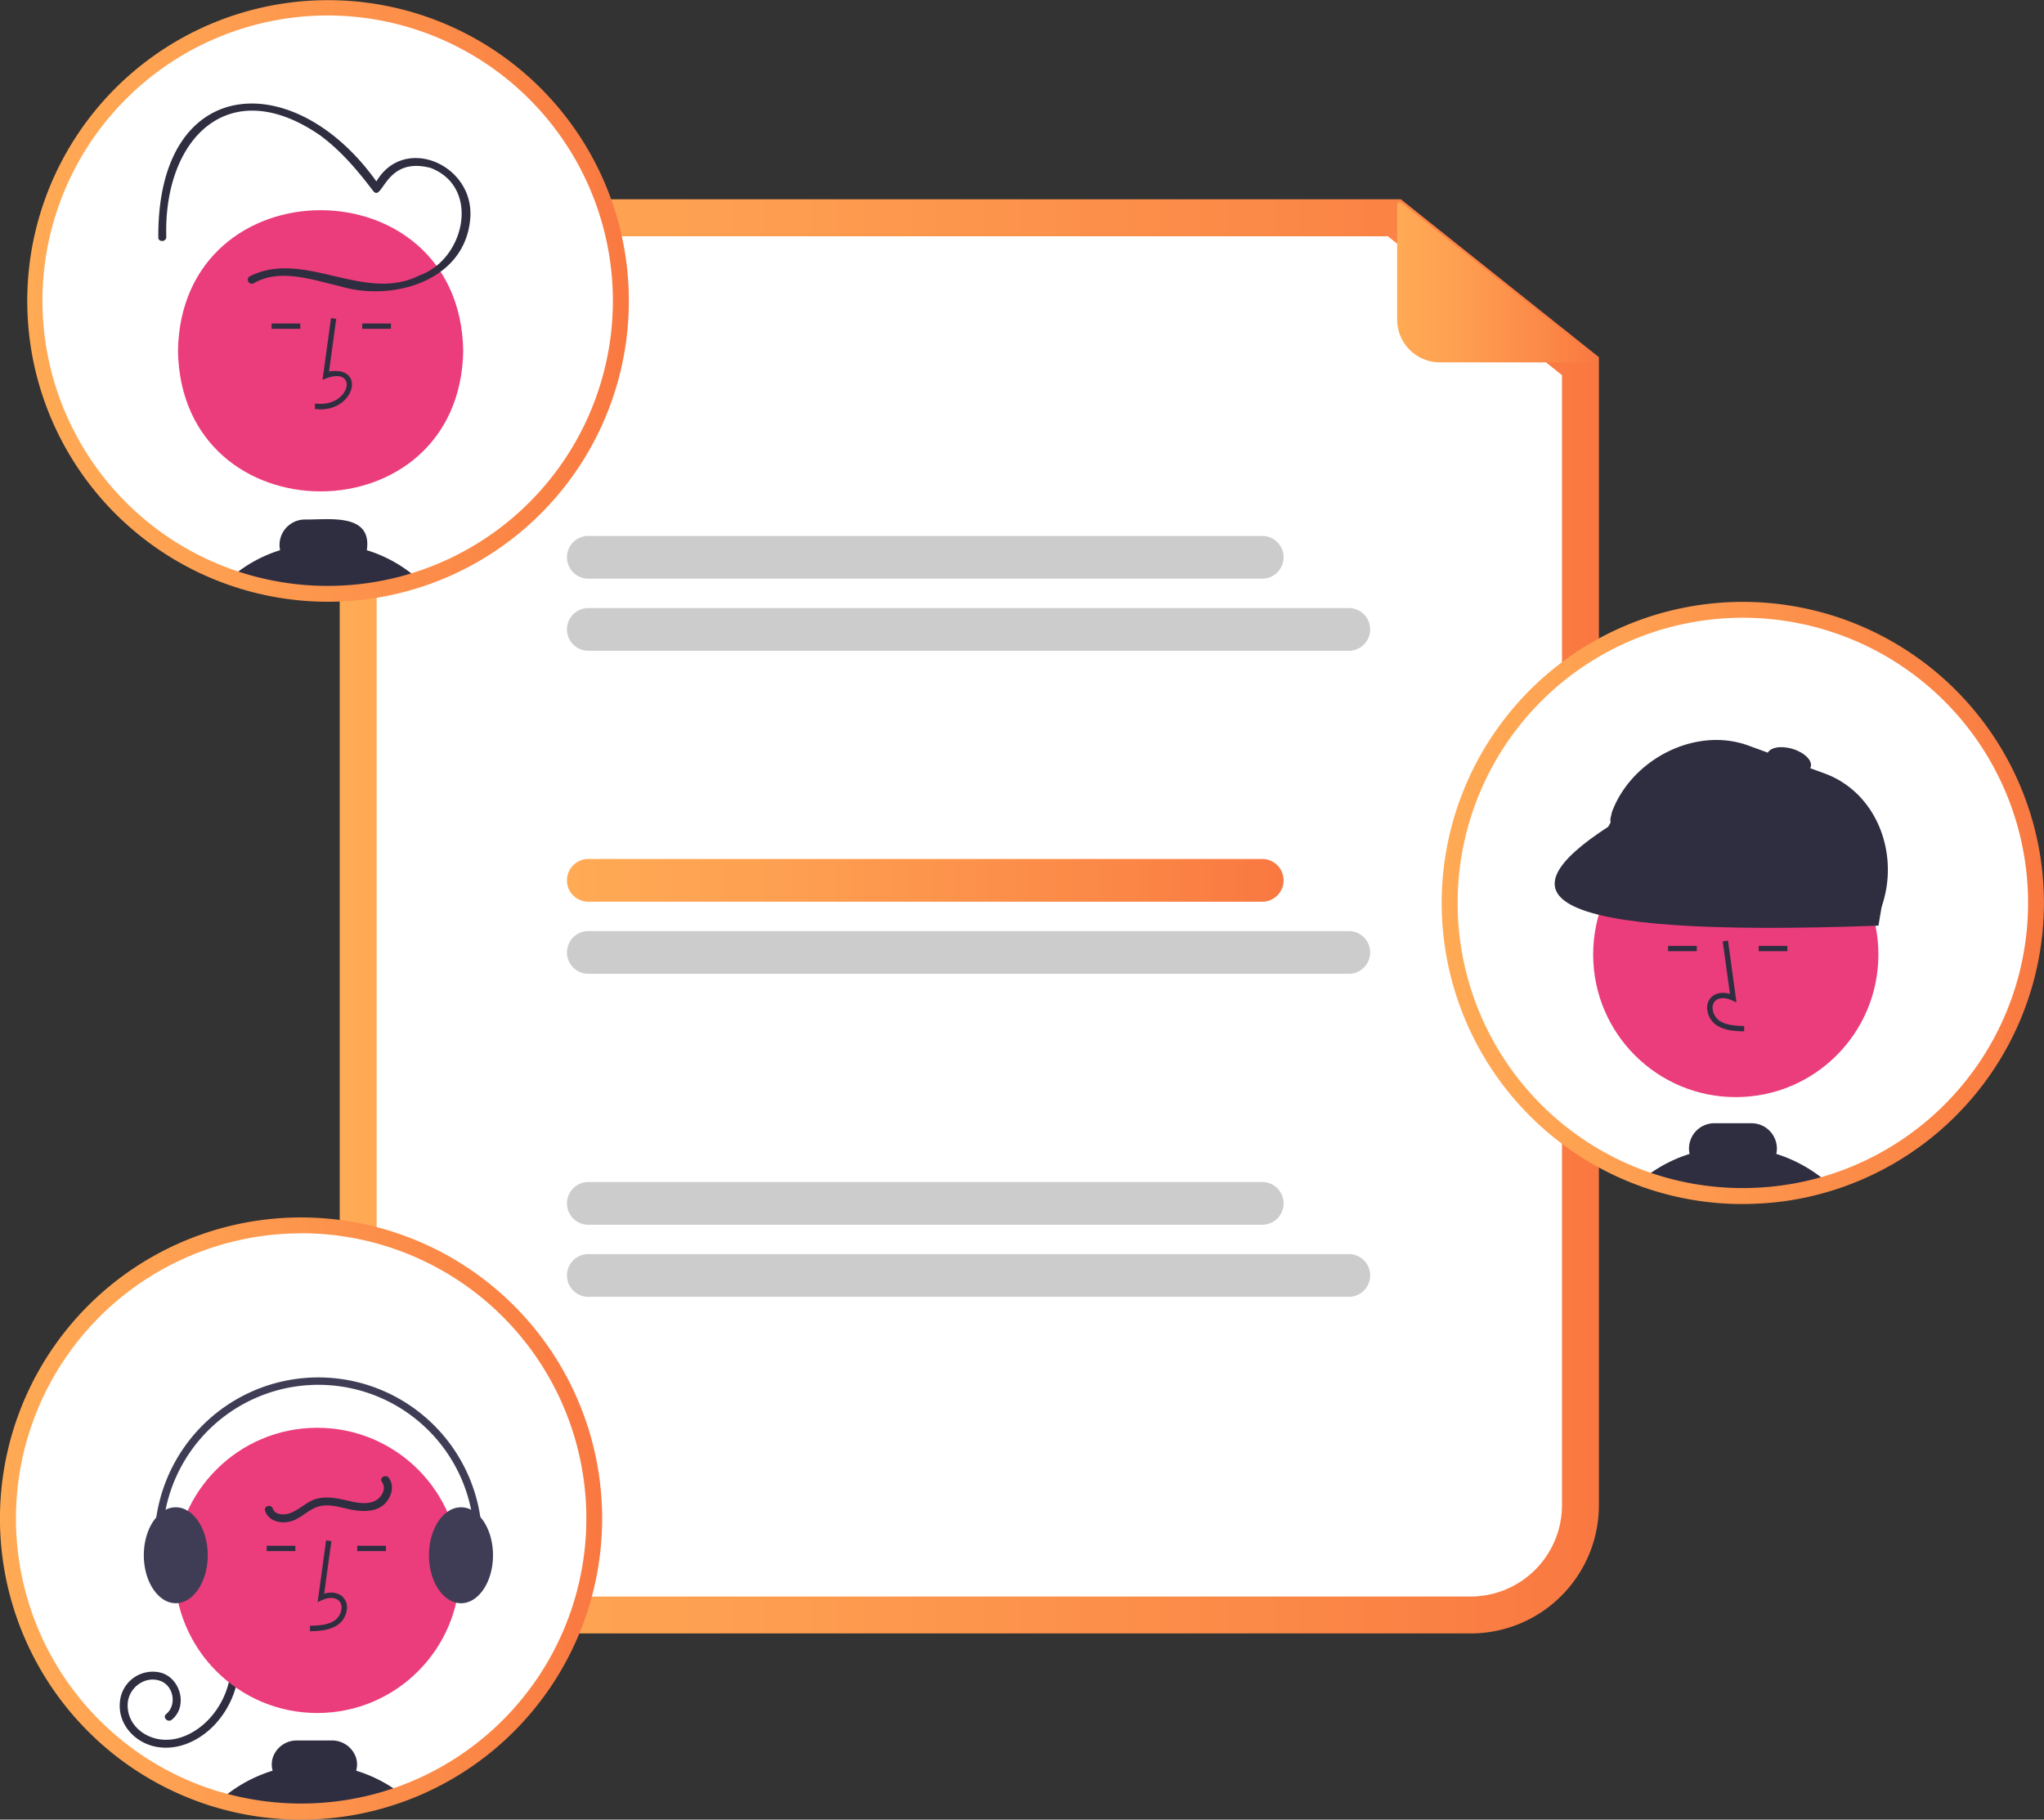 <svg xmlns="http://www.w3.org/2000/svg" xmlns:xlink="http://www.w3.org/1999/xlink" viewBox="0 0 748.85 666.64"><rect x="0" y="0" width="748.85" height="666.64" fill="#333333" stroke="none"/><defs><style>.cls-1{fill:url(#linear-gradient);}.cls-2{fill:#fff;}.cls-3{fill:#ccc;}.cls-4{fill:url(#linear-gradient-2);}.cls-5{fill:url(#linear-gradient-3);}.cls-6{fill:#eb3d7b;}.cls-7{fill:#2f2e41;}.cls-8{fill:url(#linear-gradient-4);}.cls-9{fill:url(#linear-gradient-5);}.cls-10{fill:#3f3d56;}.cls-11{fill:url(#linear-gradient-6);}</style><linearGradient id="linear-gradient" x1="124.47" y1="335.73" x2="585.78" y2="335.73" gradientUnits="userSpaceOnUse"><stop offset="0" stop-color="#fa5"/><stop offset="0.29" stop-color="#fea051"/><stop offset="0.79" stop-color="#fb8646"/><stop offset="1" stop-color="#f97841"/></linearGradient><linearGradient id="linear-gradient-2" x1="207.99" y1="322.53" x2="469.98" y2="322.53" xlink:href="#linear-gradient"/><linearGradient id="linear-gradient-3" x1="511.87" y1="103.44" x2="585.35" y2="103.44" xlink:href="#linear-gradient"/><linearGradient id="linear-gradient-4" x1="9.93" y1="110.23" x2="230.39" y2="110.23" xlink:href="#linear-gradient"/><linearGradient id="linear-gradient-5" x1="528.14" y1="330.79" x2="748.85" y2="330.79" xlink:href="#linear-gradient"/><linearGradient id="linear-gradient-6" x1="0" y1="556.34" x2="220.63" y2="556.34" xlink:href="#linear-gradient"/></defs><title>Asset 5</title><g id="Layer_2" data-name="Layer 2"><g id="Layer_1-2" data-name="Layer 1"><path class="cls-1" d="M538.8,598.43H171.46a47,47,0,0,1-47-47V120a47,47,0,0,1,47-47H513.21l72.57,57.85V551.44A47,47,0,0,1,538.8,598.43Z"/><path class="cls-2" d="M171.46,86.56A33.5,33.5,0,0,0,138,120V551.44a33.49,33.49,0,0,0,33.46,33.46H538.8a33.5,33.5,0,0,0,33.46-33.46v-414L508.48,86.56Z"/><path class="cls-3" d="M462.15,212H215.83a7.83,7.83,0,1,1,0-15.65H462.15a7.83,7.83,0,1,1,0,15.65Z"/><path class="cls-3" d="M494.43,238.42H215.83a7.83,7.83,0,1,1,0-15.65h278.6a7.83,7.83,0,0,1,0,15.65Z"/><path class="cls-4" d="M462.15,330.35H215.83a7.83,7.83,0,1,1,0-15.65H462.15a7.83,7.83,0,1,1,0,15.65Z"/><path class="cls-3" d="M494.43,356.76H215.83a7.83,7.83,0,1,1,0-15.65h278.6a7.83,7.83,0,0,1,0,15.65Z"/><path class="cls-3" d="M462.15,448.7H215.83a7.83,7.83,0,1,1,0-15.65H462.15a7.83,7.83,0,1,1,0,15.65Z"/><path class="cls-3" d="M494.43,475.1H215.83a7.83,7.83,0,1,1,0-15.65h278.6a7.83,7.83,0,0,1,0,15.65Z"/><path class="cls-5" d="M584.37,132.75H527.52a15.65,15.65,0,0,1-15.65-15.65h0v-42a1,1,0,0,1,1-1,1,1,0,0,1,.61.21L585,131a1,1,0,0,1-.61,1.75Z"/><path class="cls-2" d="M227.47,110.14A107.4,107.4,0,1,1,120.07,2.74,107.4,107.4,0,0,1,227.47,110.14Z"/><path class="cls-6" d="M169.71,128.52c-1.18,68.68-103.35,68.67-104.51,0C66.37,59.83,168.54,59.84,169.71,128.52Z"/><path class="cls-7" d="M115.38,149.83l0-2c13.45,1.8,16.35-14.88,2.78-8.64l3.1-22.65,1.93.27-2.63,19.26C134.8,134,129.51,151.79,115.38,149.83Z"/><rect class="cls-7" x="132.71" y="118.52" width="10.52" height="1.95"/><rect class="cls-7" x="99.51" y="118.52" width="10.52" height="1.95"/><path class="cls-7" d="M134.39,201.57c2.05-13.83-14.14-11.1-22.72-11.24a9.31,9.31,0,0,0-9.06,11.23,50.77,50.77,0,0,0-18,10,107.82,107.82,0,0,0,68.76.76A50.53,50.53,0,0,0,134.39,201.57Z"/><path class="cls-7" d="M92.89,103.8c9.68-5.59,21.42-1.3,31.43,1,19,5.83,45.59-1.48,47.9-24.08,2.4-21-26.36-32.75-35.56-11.82l2.68-.35C109.53,24.29,57.67,26,58,86.89c-.11,1.88,2.82,1.87,2.93,0C59.84,51,83.6,26.45,117.18,49.52c7.68,5.61,13.9,13,19.63,20.56,3.5,3.92,4.26-13,21-8.54,18.42,7.14,12.41,33.52-4.06,39.31-20.34,10.39-42.38-9.76-62.34.42a1.47,1.47,0,0,0,1.48,2.53Z"/><path class="cls-8" d="M120.07,220.46a110.2,110.2,0,1,1,34.16-5.39A110.23,110.23,0,0,1,120.07,220.46Zm0-214.79a104.49,104.49,0,1,0,104.47,104.5v0A104.59,104.59,0,0,0,120.07,5.67Z"/><path class="cls-2" d="M745.89,330.79a107.42,107.42,0,0,1-74.14,102.14l-1.94.61c-2.79.86-5.62,1.59-8.5,2.21a105.77,105.77,0,0,1-15.83,2.2c-2.31.16-4.64.23-7,.23a107.07,107.07,0,0,1-35.51-6l-1-.35a107.41,107.41,0,1,1,143.89-101Z"/><circle class="cls-6" cx="635.93" cy="349.69" r="52.25"/><path class="cls-7" d="M639,377.84l0-1.95c-3.63-.1-6.83-.33-9.24-2.09a6,6,0,0,1-2.33-4.42,3.43,3.43,0,0,1,1.13-2.82c1.6-1.35,4.17-.92,6-.06l1.62.74-3.1-22.64-1.94.27,2.64,19.26c-2.55-.75-4.91-.43-6.52.94a5.33,5.33,0,0,0-1.82,4.38,8,8,0,0,0,3.13,5.93C631.73,377.64,635.75,377.75,639,377.84Z"/><rect class="cls-7" x="611.13" y="346.53" width="10.52" height="1.95"/><rect class="cls-7" x="644.32" y="346.53" width="10.52" height="1.95"/><path class="cls-7" d="M650.77,422.74a9.88,9.88,0,0,0,.22-1.95,9.3,9.3,0,0,0-9.28-9.28H628A9.28,9.28,0,0,0,619,422.75a52.2,52.2,0,0,0-14.46,7.16c-.86.59-1.71,1.24-2.52,1.91l1,.35a107.07,107.07,0,0,0,35.51,6c2.34,0,4.67-.07,7-.23a105.77,105.77,0,0,0,15.83-2.2c2.88-.62,5.71-1.35,8.5-2.21A52.79,52.79,0,0,0,650.77,422.74Z"/><path class="cls-7" d="M649,436.71a7.15,7.15,0,0,0-3.53,1.24,105.77,105.77,0,0,0,15.83-2.2Z"/><path class="cls-7" d="M683.32,337.28l-90.78-33.21a3.91,3.91,0,0,1-2.32-5l.3-1.45c7.09-19.38,30.59-31.57,50-24.49l27.93,10.22c19.38,7.09,27.8,30,20.71,49.42l-.81,2.19a3.9,3.9,0,0,1-5,2.33Z"/><path class="cls-7" d="M688.2,339.12c-126.51,4.67-137.57-11.23-99-36.23l8.18-15L691.09,322Z"/><ellipse class="cls-7" cx="655.45" cy="278.57" rx="4.39" ry="8.3" transform="translate(199.99 826.08) rotate(-73.27)"/><path class="cls-9" d="M638.5,441.11A109.72,109.72,0,0,1,602,434.93l-1-.36a110.32,110.32,0,1,1,71.66,1.15c-.7.22-1.35.43-2,.62-2.78.86-5.72,1.62-8.72,2.28a108.85,108.85,0,0,1-16.27,2.25C643.31,441,640.89,441.11,638.5,441.11Zm0-214.79A104.48,104.48,0,0,0,603,429.06l1,.35a104.32,104.32,0,0,0,34.53,5.85c2.26,0,4.54-.08,6.78-.23a104.06,104.06,0,0,0,15.41-2.14c2.84-.62,5.62-1.34,8.26-2.15l1.89-.59A104.48,104.48,0,0,0,638.5,226.32Z"/><path class="cls-2" d="M2.91,556.32a107.11,107.11,0,0,0,31.57,76.07c.84.83,1.7,1.66,2.57,2.47a107.51,107.51,0,0,0,17.05,13c1.17.72,2.34,1.42,3.54,2.09a106.77,106.77,0,0,0,19.41,8.52c1.16.38,2.35.75,3.53,1.08a107.82,107.82,0,0,0,65.24-1.84l1.22-.44A107.4,107.4,0,1,0,2.91,556.32Z"/><path class="cls-7" d="M87.63,609A33.3,33.3,0,0,1,79,631.49c-5.52,6.06-13.74,10.08-22,8.42-7.64-1.54-13.84-8.21-13.07-16.29a12.07,12.07,0,0,1,12.91-11.15,12.25,12.25,0,0,1,2,.32c7.25,1.88,10.14,12.34,4.1,17.25-1.45,1.18-3.54-.88-2.07-2.07,4-3.25,2.76-10.35-2.07-12.13-5.61-2.07-11.57,2.39-12,8.13-.48,6.81,4.74,11.94,11.13,13.15,6.92,1.3,13.79-2.24,18.47-7.13a30.22,30.22,0,0,0,8.28-21,1.47,1.47,0,0,1,2.93,0Z"/><circle class="cls-6" cx="116.23" cy="575.33" r="52.25"/><path class="cls-7" d="M113.55,597.62l0-2c3.63-.1,6.83-.33,9.24-2.09a6,6,0,0,0,2.33-4.42,3.43,3.43,0,0,0-1.13-2.82c-1.6-1.35-4.17-.92-6-.06l-1.62.74,3.1-22.64,1.94.27-2.64,19.26c2.55-.75,4.91-.43,6.52.93a5.35,5.35,0,0,1,1.82,4.39,8,8,0,0,1-3.13,5.93C120.8,597.42,116.78,597.53,113.55,597.62Z"/><rect class="cls-7" x="130.88" y="566.31" width="10.52" height="1.95"/><rect class="cls-7" x="97.69" y="566.31" width="10.52" height="1.95"/><path class="cls-7" d="M80.58,659.54a107.82,107.82,0,0,0,65.24-1.84l1.22-.44a52.15,52.15,0,0,0-16.55-8.55,8.42,8.42,0,0,0,0-4.59,9.24,9.24,0,0,0-8.94-6.48H108.8a9.2,9.2,0,0,0-8.91,6.47,8.36,8.36,0,0,0,0,4.6,52.08,52.08,0,0,0-14.76,7.23c-.91.64-1.79,1.3-2.64,2C81.83,658.45,81.19,659,80.58,659.54Z"/><path class="cls-10" d="M157.16,569.78c0,8.81,4.34,16.11,10,17.38a7.89,7.89,0,0,0,1.75.2c6.45,0,11.71-7.88,11.71-17.58,0-5.62-1.76-10.63-4.51-13.84a11.14,11.14,0,0,0-3.45-2.8,8,8,0,0,0-3.75-.93,8.53,8.53,0,0,0-5,1.68C159.91,556.7,157.16,562.76,157.16,569.78Z"/><path class="cls-10" d="M52.69,569.78c0,7.58,3.21,14,7.7,16.51a8.33,8.33,0,0,0,4,1.07,7.42,7.42,0,0,0,.94-.06c6-.71,10.78-8.29,10.78-17.52,0-7.39-3.06-13.72-7.38-16.31a8.31,8.31,0,0,0-4.34-1.26,8.08,8.08,0,0,0-3.76.93A11.33,11.33,0,0,0,57.19,556C54.46,559.16,52.69,564.17,52.69,569.78Z"/><path class="cls-10" d="M61.12,584.61a1.46,1.46,0,0,0,1.46-1.47,1.43,1.43,0,0,0-.07-.46,57.11,57.11,0,1,1,110-6.42,1.46,1.46,0,1,0,2.86.6,60,60,0,1,0-115.66,6.75A1.46,1.46,0,0,0,61.12,584.61Z"/><path class="cls-7" d="M142.48,541.47c2.06,2.83,1,6.63-1.14,9.07-2.83,3.17-7.36,3.37-11.28,2.78-4.41-.66-9.09-2.73-13.55-1.34-3.8,1.19-6.51,4.64-10.47,5.51-3.5.76-7.69-.25-8.92-4-.59-1.79,2.24-2.56,2.83-.78.79,2.42,4.22,2.37,6.19,1.7,3.15-1.07,5.58-3.68,8.67-4.92,3.65-1.47,7.61-.81,11.33,0,3.5.79,7.54,2,11,.48,2.58-1.09,4.63-4.52,2.78-7.06-1.12-1.52,1.42-3,2.53-1.48Z"/><path class="cls-11" d="M110.31,666.64a109.85,109.85,0,0,1-30.54-4.29c-1.17-.33-2.4-.7-3.63-1.1a110.54,110.54,0,0,1-19.93-8.76c-1.19-.66-2.39-1.37-3.65-2.15A110.6,110.6,0,0,1,35.05,637c-.88-.83-1.76-1.68-2.62-2.53A110.31,110.31,0,1,1,148,660l-1.24.44A109.82,109.82,0,0,1,110.31,666.64Zm0-214.79A104.48,104.48,0,0,0,36.55,630.31c.81.8,1.65,1.61,2.5,2.4a104.41,104.41,0,0,0,16.58,12.65c1.2.73,2.32,1.4,3.45,2A104.43,104.43,0,0,0,78,655.68c1.16.38,2.3.73,3.41,1a105,105,0,0,0,63.48-1.78l1.18-.43a104.48,104.48,0,0,0-35.72-202.66Z"/></g></g></svg>